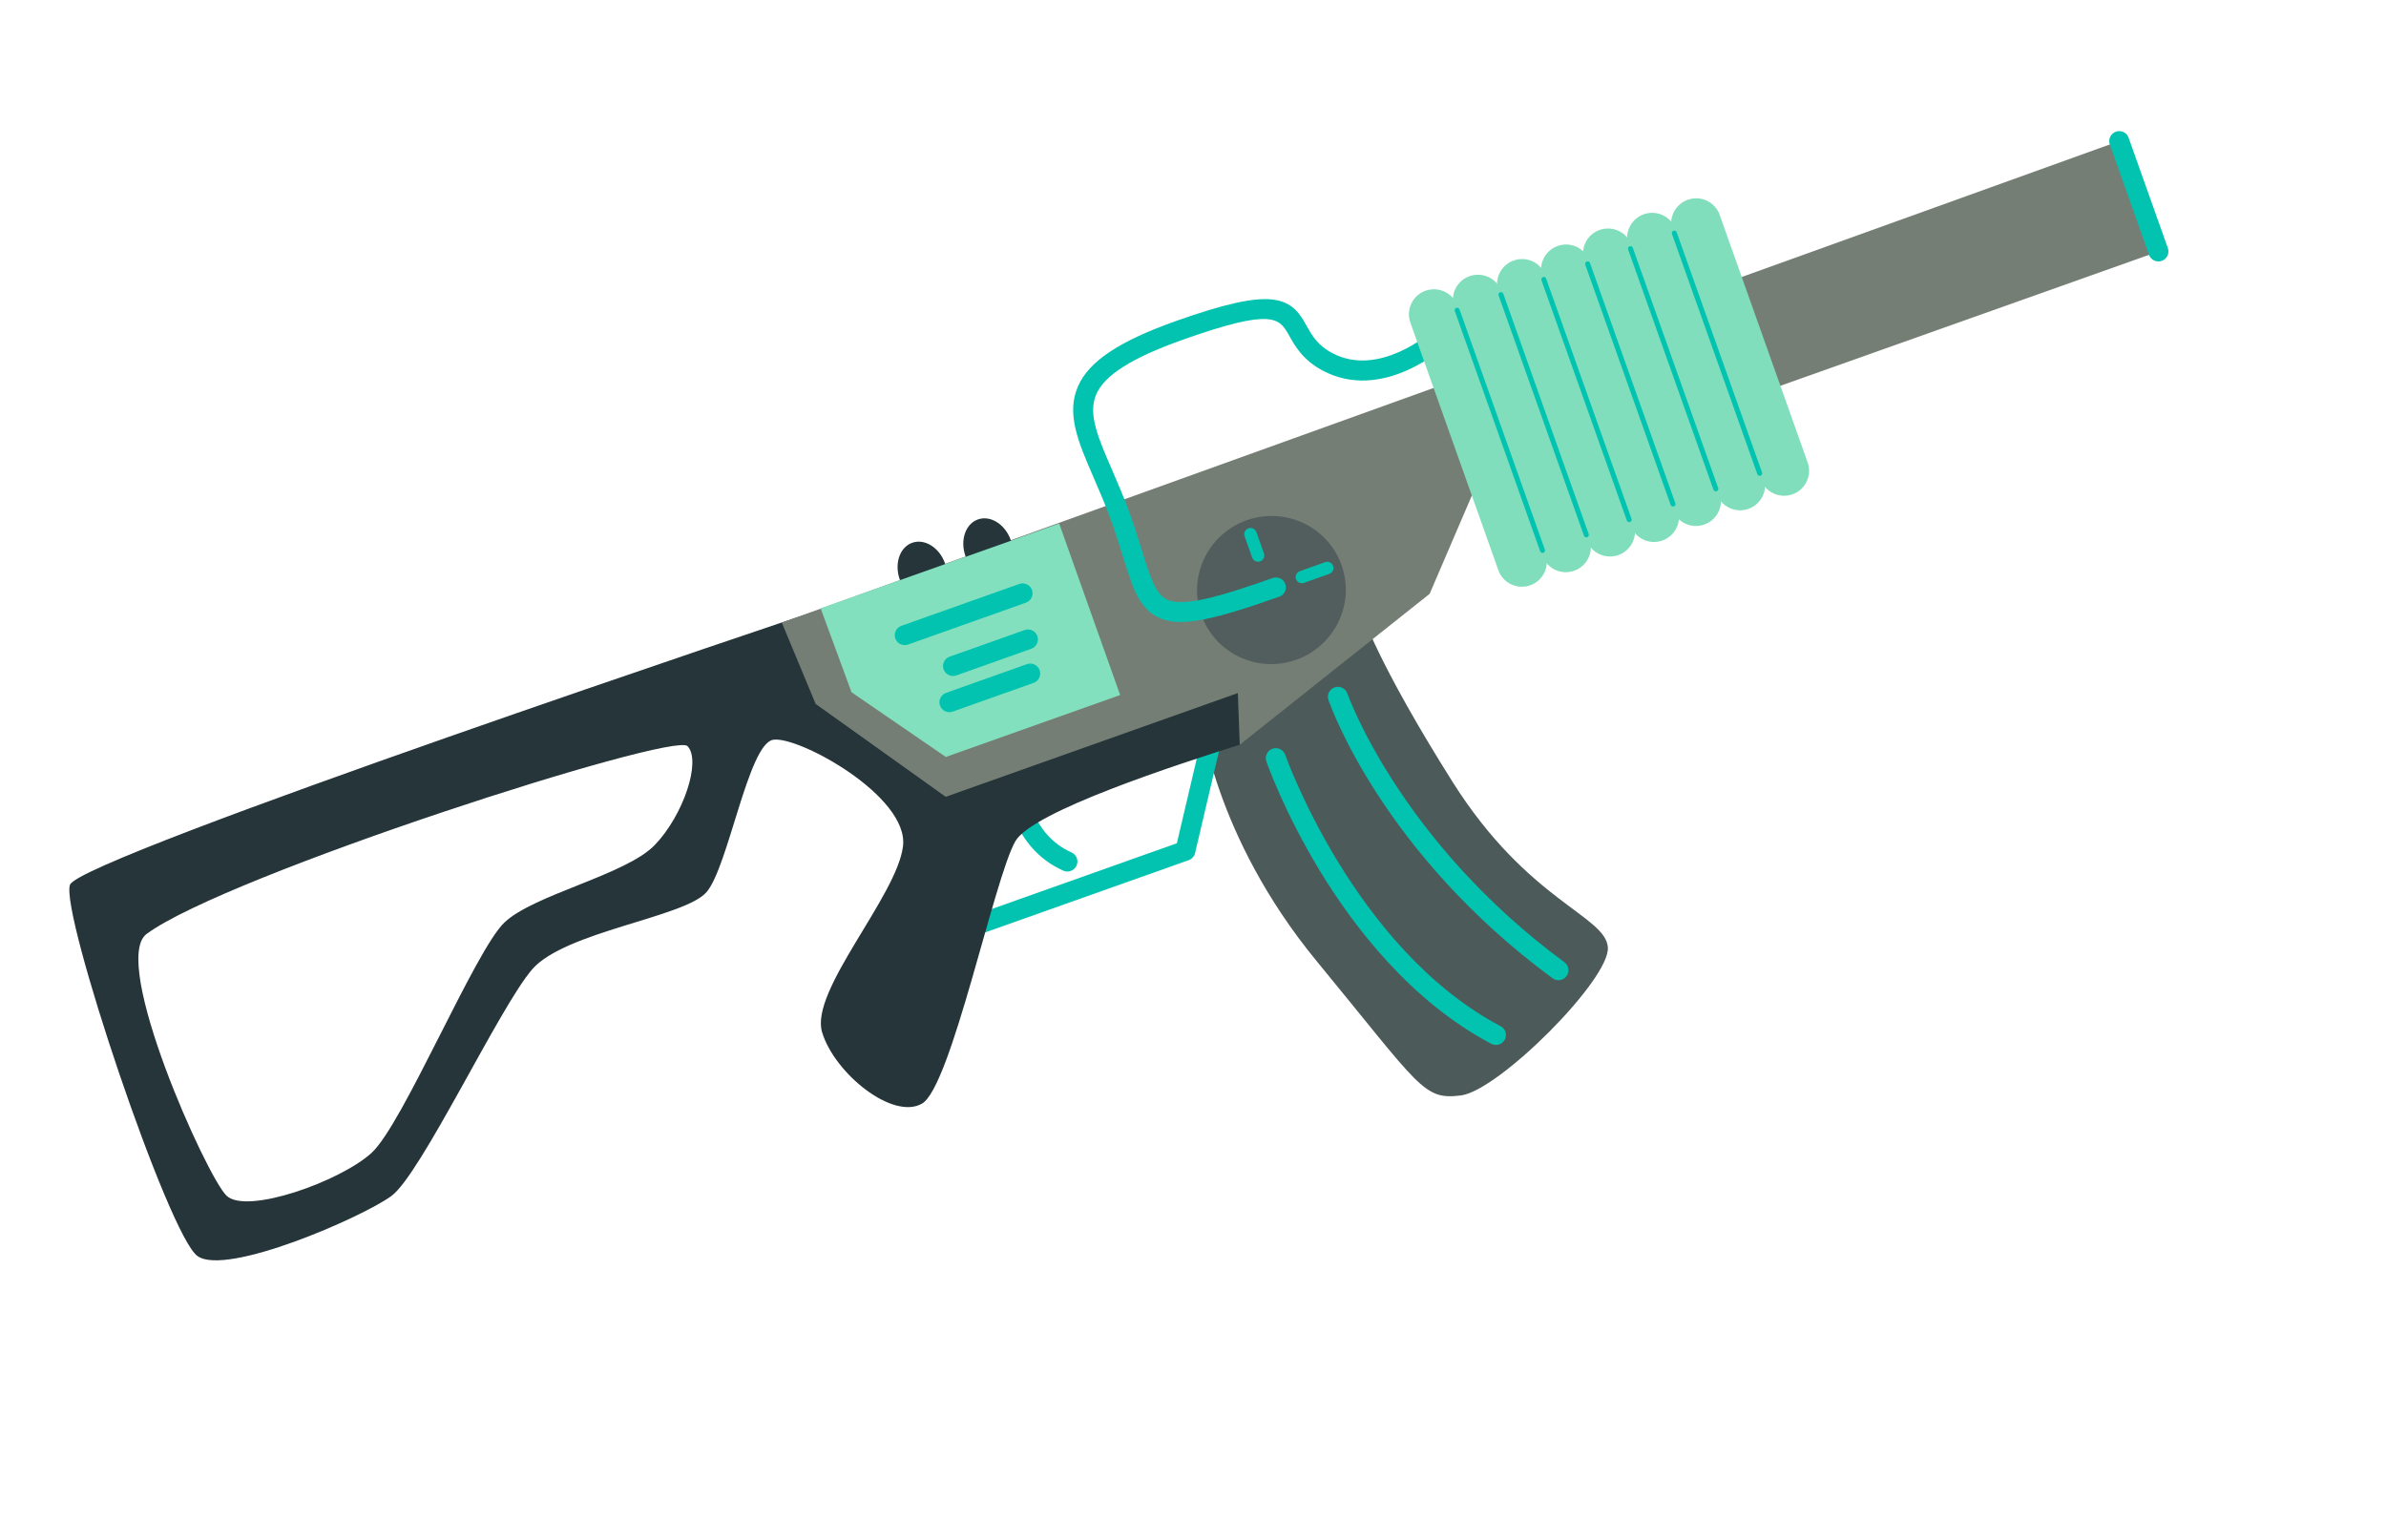 <svg width="79" height="51" viewBox="0 0 79 51" fill="none" xmlns="http://www.w3.org/2000/svg">
<g clip-path="url(#clip0_8_1616)">
<path d="M39.749 23.662C39.749 23.662 40.145 27.64 43.597 31.834C47.047 36.028 47.12 36.435 48.371 36.279C49.623 36.123 53.32 32.425 53.236 31.371C53.152 30.318 50.591 29.854 48.097 25.899C45.602 21.943 45.096 20.317 45.096 20.317L39.749 23.662L39.749 23.662Z" fill="#4D5A5A"/>
<path d="M39.357 28.487L32.151 31.047C31.979 31.108 31.79 31.019 31.73 30.848C31.669 30.677 31.759 30.488 31.931 30.427L38.966 27.927L39.814 24.319C39.855 24.142 40.033 24.031 40.211 24.072C40.389 24.113 40.499 24.29 40.458 24.467L39.569 28.251C39.543 28.361 39.464 28.449 39.357 28.487Z" fill="#01C3B0"/>
<path d="M35.453 28.844C35.375 28.872 35.287 28.87 35.206 28.835C33.492 28.069 33.335 26.201 33.33 26.122C33.316 25.941 33.453 25.782 33.635 25.768C33.817 25.754 33.975 25.89 33.989 26.07C33.994 26.136 34.13 27.631 35.479 28.233C35.645 28.308 35.719 28.502 35.644 28.669C35.605 28.754 35.535 28.815 35.453 28.844Z" fill="#01C3B0"/>
<path d="M27.117 20.201C27.117 20.201 2.647 28.39 2.317 29.302C1.987 30.214 5.578 40.934 6.543 41.602C7.506 42.272 11.971 40.324 12.953 39.614C13.935 38.904 16.539 33.354 17.62 32.103C18.7 30.852 22.672 30.38 23.392 29.547C24.113 28.712 24.774 24.647 25.594 24.501C26.413 24.354 30.105 26.366 29.898 28.029C29.691 29.693 26.805 32.814 27.219 34.185C27.633 35.555 29.565 37.108 30.529 36.549C31.492 35.99 32.903 29.13 33.615 27.865C34.176 26.871 39.006 25.311 41.048 24.664C41.461 24.038 41.785 23.851 41.785 23.851L41.811 20.473L27.117 20.201ZM21.677 27.988C20.721 28.978 17.683 29.623 16.704 30.549C15.726 31.475 13.343 37.236 12.3 38.184C11.257 39.133 8.162 40.233 7.501 39.6C6.841 38.968 3.634 31.831 4.856 30.929C7.503 28.977 22.301 24.226 22.764 24.711C23.227 25.197 22.632 26.998 21.677 27.988Z" fill="#25353A"/>
<path d="M25.886 20.621L27.006 23.313L31.312 26.389L40.985 22.953L41.048 24.664L47.335 19.667L48.736 16.405L71.466 8.329L70.167 4.672L25.886 20.621Z" fill="#757E74"/>
<path d="M33.055 19.104C33.469 18.957 33.653 18.412 33.467 17.887C33.28 17.362 32.793 17.056 32.379 17.203C31.965 17.35 31.781 17.895 31.967 18.419C32.154 18.945 32.641 19.251 33.055 19.104Z" fill="#25353A"/>
<path d="M30.878 19.877C31.292 19.73 31.477 19.185 31.29 18.66C31.104 18.135 30.617 17.829 30.203 17.976C29.789 18.123 29.605 18.668 29.791 19.193C29.978 19.718 30.464 20.024 30.878 19.877Z" fill="#25353A"/>
<path d="M28.194 22.926L31.316 25.069L37.088 23.018L35.07 17.34L27.171 20.146C27.171 20.146 28.16 22.83 28.194 22.926Z" fill="#83E0BE"/>
<path d="M33.967 19.96L30.066 21.346C29.893 21.407 29.705 21.318 29.644 21.147C29.583 20.976 29.673 20.787 29.845 20.726L33.747 19.34C33.919 19.279 34.108 19.368 34.169 19.539C34.229 19.71 34.139 19.899 33.967 19.96Z" fill="#01C3B0"/>
<path d="M34.146 21.486L31.664 22.369C31.491 22.43 31.303 22.34 31.242 22.169C31.181 21.998 31.271 21.809 31.443 21.748L33.926 20.866C34.098 20.805 34.287 20.894 34.347 21.066C34.408 21.237 34.318 21.425 34.146 21.486Z" fill="#01C3B0"/>
<path d="M34.221 22.616L31.545 23.567C31.373 23.628 31.184 23.539 31.123 23.367C31.062 23.196 31.153 23.008 31.325 22.946L34.001 21.996C34.173 21.934 34.361 22.024 34.422 22.195C34.483 22.366 34.393 22.555 34.221 22.616Z" fill="#01C3B0"/>
<path d="M42.917 21.85C44.199 21.395 44.871 19.992 44.418 18.716C43.965 17.441 42.558 16.776 41.276 17.231C39.994 17.687 39.322 19.09 39.776 20.366C40.229 21.641 41.636 22.306 42.917 21.85Z" fill="#525D5E"/>
<path d="M42.357 19.761C39.978 20.606 39 20.771 38.332 20.439C37.708 20.128 37.496 19.448 37.176 18.417C37.07 18.078 36.95 17.693 36.799 17.268C36.613 16.746 36.411 16.28 36.216 15.83C35.701 14.642 35.294 13.704 35.693 12.793C36.054 11.967 37.053 11.301 38.932 10.633C40.521 10.069 41.505 9.849 42.125 9.919C42.817 9.997 43.055 10.422 43.264 10.795C43.44 11.109 43.621 11.433 44.106 11.691C45.673 12.525 47.395 10.987 47.413 10.972C47.548 10.848 47.757 10.858 47.88 10.992C48.003 11.127 47.993 11.335 47.857 11.458C47.773 11.534 45.767 13.323 43.794 12.273C43.138 11.925 42.877 11.459 42.686 11.118C42.36 10.537 42.163 10.185 39.152 11.255C37.483 11.848 36.576 12.42 36.298 13.056C36.014 13.706 36.353 14.487 36.823 15.569C37.013 16.008 37.229 16.506 37.422 17.049C37.578 17.486 37.699 17.878 37.807 18.224C38.077 19.093 38.256 19.667 38.629 19.852C39.154 20.113 40.361 19.774 42.136 19.143C42.309 19.082 42.497 19.171 42.558 19.343C42.619 19.514 42.529 19.703 42.357 19.764L42.357 19.761Z" fill="#01C3B0"/>
<path d="M41.723 18.591C41.616 18.629 41.498 18.573 41.46 18.466L41.209 17.761C41.171 17.654 41.227 17.536 41.335 17.498C41.442 17.459 41.56 17.515 41.599 17.622L41.849 18.328C41.887 18.435 41.831 18.553 41.723 18.591Z" fill="#01C3B0"/>
<path d="M44.013 19.006L43.174 19.304C43.067 19.342 42.949 19.286 42.911 19.179C42.873 19.072 42.929 18.954 43.037 18.916L43.875 18.618C43.983 18.58 44.101 18.636 44.139 18.743C44.177 18.85 44.12 18.968 44.013 19.006Z" fill="#01C3B0"/>
<path d="M50.666 19.384C50.236 19.537 49.763 19.313 49.611 18.885L46.696 10.681C46.544 10.253 46.769 9.781 47.199 9.628C47.63 9.476 48.102 9.699 48.254 10.127L51.169 18.332C51.321 18.76 51.096 19.231 50.666 19.384Z" fill="#80DEBC"/>
<path d="M52.122 18.902C51.692 19.055 51.22 18.832 51.068 18.404L48.152 10.199C48 9.771 48.226 9.299 48.656 9.147C49.086 8.994 49.559 9.217 49.711 9.645L52.626 17.85C52.778 18.278 52.552 18.749 52.122 18.902Z" fill="#80DEBC"/>
<path d="M53.584 18.383C53.154 18.535 52.681 18.312 52.529 17.884L49.614 9.679C49.462 9.251 49.688 8.78 50.118 8.627C50.548 8.474 51.02 8.698 51.172 9.126L54.088 17.331C54.24 17.759 54.014 18.23 53.584 18.383Z" fill="#80DEBC"/>
<path d="M55.041 17.901C54.611 18.054 54.138 17.831 53.986 17.402L51.071 9.198C50.919 8.77 51.145 8.299 51.575 8.146C52.005 7.993 52.477 8.217 52.629 8.645L55.545 16.85C55.697 17.278 55.471 17.749 55.041 17.902L55.041 17.901Z" fill="#80DEBC"/>
<path d="M56.429 17.372C55.999 17.524 55.527 17.301 55.375 16.873L52.46 8.668C52.308 8.24 52.533 7.769 52.963 7.616C53.394 7.463 53.866 7.687 54.018 8.115L56.933 16.32C57.085 16.747 56.86 17.219 56.429 17.372Z" fill="#80DEBC"/>
<path d="M57.891 16.852C57.461 17.005 56.989 16.782 56.837 16.354L53.922 8.149C53.769 7.721 53.995 7.25 54.425 7.097C54.855 6.944 55.328 7.167 55.48 7.595L58.395 15.8C58.547 16.228 58.321 16.7 57.891 16.852Z" fill="#80DEBC"/>
<path d="M59.348 16.371C58.918 16.523 58.445 16.3 58.293 15.872L55.378 7.668C55.226 7.24 55.452 6.769 55.882 6.616C56.312 6.463 56.785 6.686 56.937 7.114L59.852 15.319C60.004 15.747 59.778 16.218 59.348 16.371L59.348 16.371Z" fill="#80DEBC"/>
<path d="M51.1 18.307C51.057 18.323 51.01 18.3 50.995 18.258L48.168 10.302C48.153 10.259 48.175 10.212 48.218 10.196C48.261 10.181 48.309 10.204 48.324 10.246L51.15 18.202C51.166 18.245 51.143 18.292 51.1 18.307Z" fill="#01C3B0"/>
<path d="M52.551 17.792C52.508 17.807 52.461 17.785 52.445 17.742L49.619 9.786C49.603 9.743 49.626 9.696 49.669 9.681C49.712 9.666 49.759 9.688 49.775 9.731L52.601 17.687C52.616 17.729 52.594 17.777 52.551 17.792Z" fill="#01C3B0"/>
<path d="M53.97 17.288C53.927 17.303 53.88 17.281 53.864 17.238L51.038 9.282C51.022 9.239 51.045 9.192 51.088 9.177C51.131 9.162 51.178 9.184 51.193 9.227L54.02 17.183C54.035 17.225 54.013 17.273 53.97 17.288Z" fill="#01C3B0"/>
<path d="M55.421 16.772C55.378 16.788 55.33 16.765 55.315 16.722L52.488 8.766C52.473 8.724 52.496 8.676 52.539 8.661C52.582 8.646 52.629 8.668 52.644 8.711L55.471 16.667C55.486 16.71 55.464 16.757 55.421 16.772Z" fill="#01C3B0"/>
<path d="M56.839 16.268C56.796 16.284 56.748 16.261 56.733 16.219L53.907 8.263C53.891 8.22 53.914 8.173 53.957 8.157C54 8.142 54.047 8.165 54.062 8.207L56.889 16.163C56.904 16.206 56.882 16.253 56.839 16.268Z" fill="#01C3B0"/>
<path d="M58.29 15.753C58.248 15.768 58.2 15.745 58.185 15.703L55.358 7.747C55.343 7.704 55.366 7.657 55.408 7.642C55.451 7.626 55.499 7.649 55.514 7.691L58.341 15.648C58.356 15.69 58.333 15.738 58.29 15.753Z" fill="#01C3B0"/>
<path d="M71.576 8.639C71.404 8.7 71.215 8.611 71.154 8.44L69.855 4.782C69.794 4.611 69.884 4.423 70.056 4.362C70.229 4.3 70.417 4.39 70.478 4.561L71.778 8.218C71.838 8.389 71.748 8.578 71.576 8.639Z" fill="#01C3B0"/>
<path d="M51.711 32.443C51.611 32.479 51.495 32.466 51.404 32.398C45.779 28.253 44.056 23.389 43.985 23.183C43.926 23.012 44.017 22.826 44.188 22.765L44.191 22.764C44.364 22.705 44.551 22.796 44.611 22.968C44.629 23.02 46.349 27.853 51.798 31.868C51.944 31.976 51.976 32.182 51.866 32.329C51.826 32.383 51.771 32.422 51.711 32.443Z" fill="#01C3B0"/>
<path d="M49.641 34.588C49.556 34.618 49.46 34.614 49.375 34.569C46.711 33.162 44.828 30.692 43.717 28.868C42.519 26.9 41.952 25.284 41.929 25.216C41.87 25.045 41.96 24.858 42.131 24.797L42.134 24.796C42.306 24.737 42.495 24.827 42.554 24.999C42.577 25.062 44.833 31.423 49.686 33.987C49.847 34.072 49.908 34.271 49.822 34.432C49.781 34.508 49.716 34.561 49.641 34.588Z" fill="#01C3B0"/>
</g>
<defs>
<clipPath id="clip0_8_1616">
<rect width="73.075" height="27.35" fill="white" transform="translate(0 24.465) rotate(-19.56)"/>
</clipPath>
</defs>
</svg>

